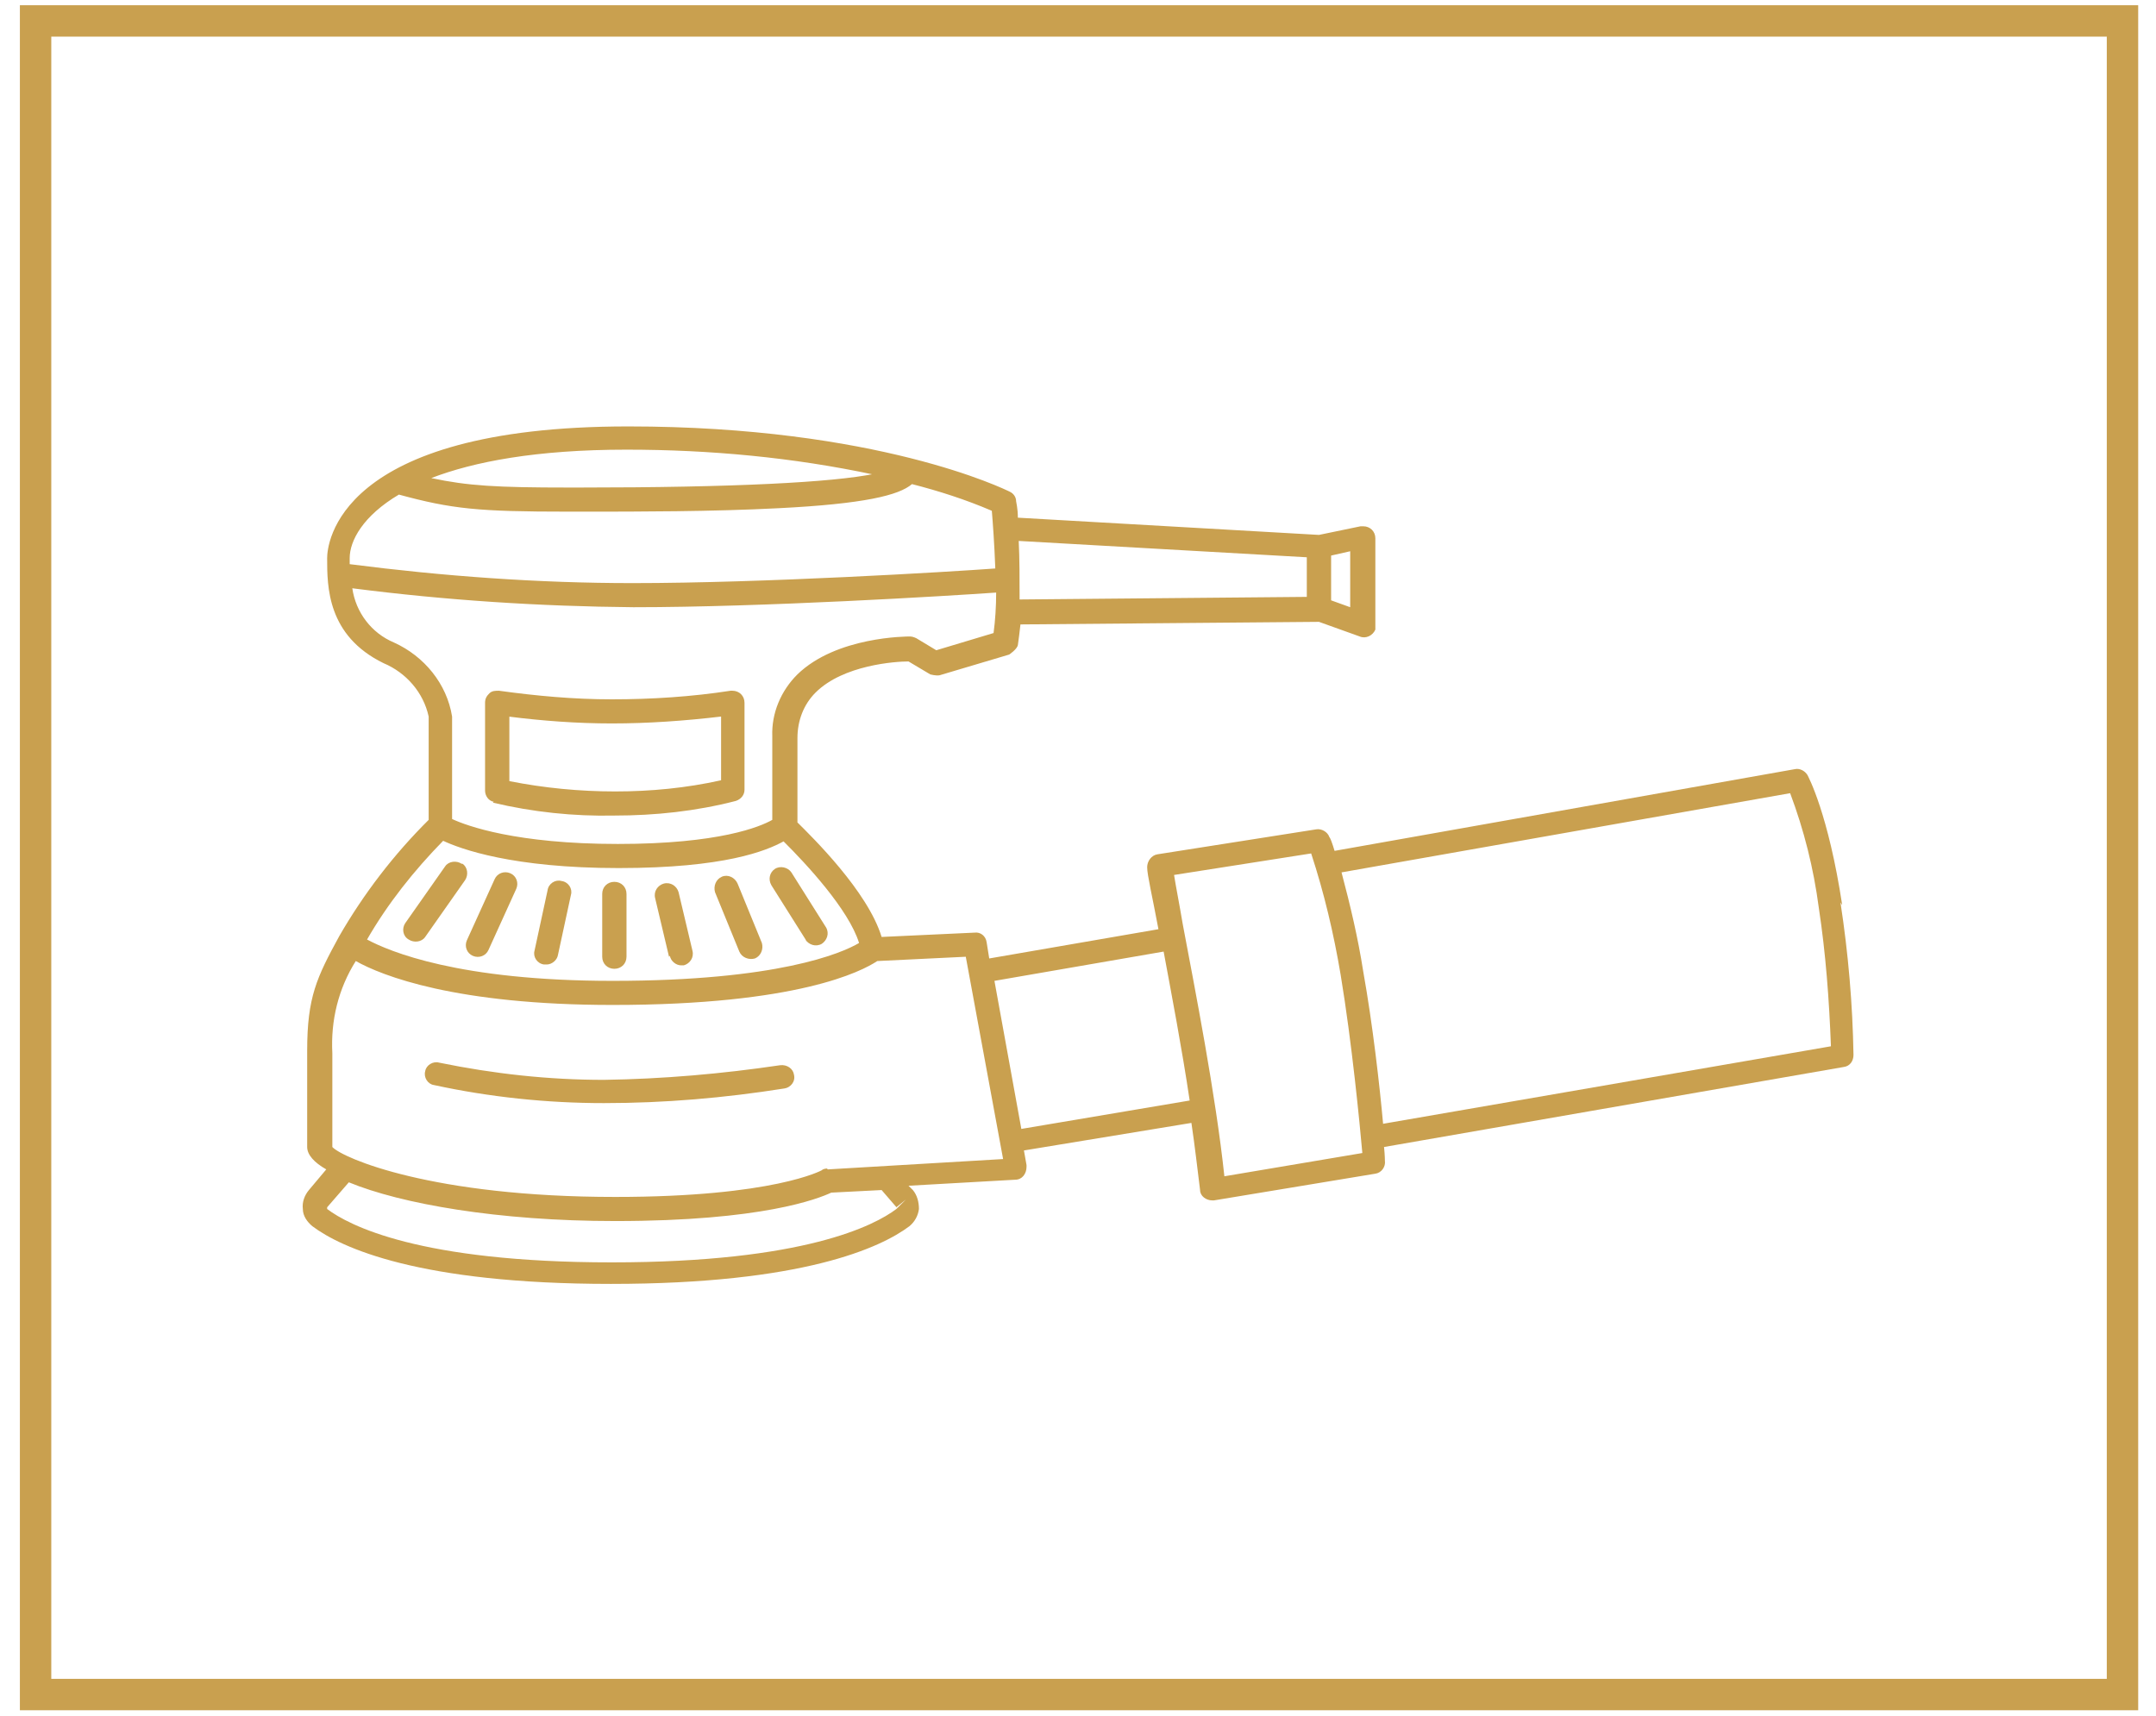 <svg width="103" height="82" viewBox="0 0 103 82" fill="none" xmlns="http://www.w3.org/2000/svg">
<path d="M101.399 1H1.7V80.963H101.399V1Z" stroke="#C9A04F" stroke-width="1.5" stroke-miterlimit="10"/>
<path d="M37.268 50.895C34.491 51.306 31.672 51.553 28.853 51.594C26.2 51.594 23.588 51.306 20.976 50.771C20.686 50.689 20.354 50.895 20.313 51.183C20.23 51.471 20.437 51.8 20.727 51.841C23.381 52.417 26.117 52.705 28.853 52.705C31.755 52.705 34.615 52.458 37.475 52.005C37.766 51.964 38.014 51.676 37.931 51.347C37.89 51.059 37.6 50.854 37.268 50.895Z" fill="#C9A04F"/>
<path d="M88.009 43.244C87.346 38.884 86.392 37.115 86.351 37.033C86.227 36.827 85.978 36.704 85.77 36.745L63.758 40.653C63.633 40.241 63.551 40.035 63.509 39.994C63.426 39.748 63.136 39.583 62.887 39.624L55.301 40.817C55.011 40.858 54.804 41.146 54.804 41.434C54.804 41.804 55.052 42.833 55.343 44.396L47.259 45.794L47.134 45.013C47.093 44.725 46.844 44.519 46.554 44.56L42.118 44.766C41.455 42.586 38.802 39.994 38.097 39.295V35.264C38.097 34.441 38.387 33.66 38.968 33.084C40.294 31.768 42.782 31.603 43.403 31.603L44.44 32.22C44.44 32.22 44.73 32.302 44.896 32.261L48.212 31.274C48.212 31.274 48.585 31.027 48.627 30.822C48.668 30.534 48.71 30.205 48.751 29.834L63.012 29.711L64.96 30.41C65.25 30.534 65.582 30.369 65.706 30.081C65.706 29.999 65.706 29.958 65.706 29.876V25.721C65.706 25.392 65.457 25.145 65.126 25.145C65.126 25.145 65.043 25.145 65.001 25.145L63.012 25.557L48.627 24.734C48.627 24.282 48.544 23.994 48.544 23.952C48.544 23.747 48.419 23.582 48.254 23.5C48.005 23.377 41.911 20.374 30.013 20.374C16.043 20.374 15.629 26.05 15.629 26.667C15.629 28.025 15.629 30.369 18.323 31.685C19.401 32.138 20.23 33.084 20.479 34.236V39.172C18.82 40.817 17.37 42.709 16.209 44.725C15.131 46.699 14.675 47.645 14.675 50.195V54.802C14.675 55.172 15.007 55.543 15.587 55.872L14.758 56.859C14.551 57.106 14.426 57.435 14.468 57.764C14.468 58.093 14.675 58.381 14.924 58.587C16.292 59.615 20.023 61.343 29.184 61.343C38.346 61.343 42.077 59.615 43.445 58.587C43.694 58.381 43.859 58.093 43.901 57.764C43.901 57.435 43.818 57.106 43.611 56.859L43.403 56.653L48.502 56.365C48.834 56.365 49.041 56.077 49.041 55.748C49.041 55.748 49.041 55.707 49.041 55.666L48.917 54.967L56.918 53.651C57.084 54.761 57.208 55.872 57.332 56.859C57.332 57.147 57.623 57.353 57.913 57.353H57.996L65.706 56.077C65.996 56.036 66.204 55.748 66.162 55.46C66.162 55.46 66.162 55.214 66.121 54.802L88.092 50.977C88.382 50.936 88.548 50.689 88.548 50.401C88.507 47.974 88.299 45.547 87.926 43.12M64.504 29.012L63.592 28.683V26.544L64.504 26.338V29.012ZM62.431 26.626V28.518L48.71 28.642C48.71 27.695 48.71 26.667 48.668 25.845L62.431 26.626ZM41.787 22.636C39.797 23.047 35.071 23.294 27.692 23.294H27.153C23.712 23.294 22.344 23.212 20.603 22.842C22.634 22.06 25.619 21.484 29.93 21.484C33.91 21.484 37.89 21.855 41.745 22.677M19.028 23.623C21.598 24.323 22.842 24.446 27.153 24.446H28.023C30.387 24.446 34.035 24.446 37.185 24.282C41.289 24.076 42.947 23.665 43.569 23.13C44.854 23.459 46.139 23.87 47.383 24.405C47.425 24.898 47.508 26.009 47.549 27.161C45.31 27.325 36.439 27.86 30.221 27.86C25.702 27.86 21.183 27.531 16.706 26.955C16.706 26.873 16.706 26.791 16.706 26.667C16.706 25.845 17.328 24.652 19.069 23.623M18.82 30.698C17.743 30.246 16.997 29.259 16.831 28.107C21.308 28.683 25.785 28.971 30.262 29.012C36.439 29.012 45.227 28.477 47.59 28.312C47.59 28.971 47.549 29.629 47.466 30.246L44.73 31.068L43.776 30.493C43.776 30.493 43.611 30.41 43.486 30.41C43.321 30.41 39.963 30.41 38.097 32.22C37.309 33.002 36.853 34.071 36.895 35.182V39.172C36.315 39.501 34.366 40.323 29.516 40.323C24.666 40.323 22.303 39.46 21.598 39.131V34.236C21.349 32.673 20.271 31.356 18.82 30.698ZM21.142 40.159C22.013 40.57 24.5 41.475 29.557 41.475C34.615 41.475 36.605 40.653 37.434 40.2C38.512 41.27 40.543 43.45 41.041 45.054C40.211 45.547 37.144 46.864 29.267 46.864C21.93 46.864 18.613 45.465 17.535 44.889C18.53 43.162 19.774 41.599 21.183 40.159M42.823 57.682L43.279 57.311L42.823 57.764C41.787 58.545 38.429 60.314 29.226 60.314C20.023 60.314 16.665 58.545 15.629 57.764V57.682L16.665 56.489C19.152 57.517 23.795 58.34 29.392 58.34C36.439 58.34 39.092 57.27 39.714 56.982L42.118 56.859L42.864 57.723L42.823 57.682ZM39.507 55.831C39.507 55.831 39.341 55.831 39.258 55.913C39.258 55.913 36.978 57.188 29.392 57.188C20.645 57.188 16.375 55.337 15.877 54.802V50.319C15.794 48.756 16.167 47.234 16.997 45.917C18.24 46.617 21.764 48.015 29.267 48.015C38.097 48.015 41.165 46.411 41.911 45.917L46.139 45.712L47.922 55.378L39.548 55.872L39.507 55.831ZM48.793 53.938L47.508 46.864L55.591 45.465C55.964 47.481 56.462 50.072 56.835 52.581L48.793 53.938ZM58.493 56.201C58.078 52.293 57.084 47.234 56.503 44.149C56.337 43.162 56.172 42.339 56.089 41.804L62.639 40.776C63.26 42.668 63.716 44.601 64.048 46.576C64.587 49.825 64.96 53.692 65.084 55.09L58.493 56.201ZM66.079 53.733C65.913 51.882 65.582 48.961 65.126 46.411C64.877 44.807 64.504 43.244 64.09 41.681L85.522 37.897C86.185 39.665 86.641 41.475 86.89 43.367C87.222 45.547 87.387 47.769 87.47 49.99L66.079 53.692V53.733Z" fill="#C9A04F"/>
<path d="M24.375 41.722C24.085 41.599 23.754 41.722 23.629 42.01L22.303 44.93C22.178 45.218 22.303 45.547 22.593 45.671C22.883 45.794 23.215 45.671 23.339 45.383L24.666 42.462C24.79 42.174 24.666 41.845 24.375 41.722Z" fill="#C9A04F"/>
<path d="M26.821 42.092C26.531 42.01 26.2 42.215 26.158 42.545L25.536 45.424C25.453 45.712 25.661 46.041 25.992 46.082C25.992 46.082 26.075 46.082 26.117 46.082C26.365 46.082 26.614 45.876 26.655 45.63L27.277 42.75C27.36 42.462 27.153 42.133 26.821 42.092Z" fill="#C9A04F"/>
<path d="M29.93 45.712V42.709C29.93 42.38 29.682 42.133 29.35 42.133C29.018 42.133 28.77 42.38 28.77 42.709V45.712C28.77 46.041 29.018 46.288 29.35 46.288C29.682 46.288 29.93 46.041 29.93 45.712Z" fill="#C9A04F"/>
<path d="M32.003 45.671C32.045 45.917 32.293 46.123 32.542 46.123C32.584 46.123 32.625 46.123 32.666 46.123C32.957 46.041 33.164 45.753 33.081 45.424L32.418 42.627C32.335 42.339 32.045 42.133 31.713 42.215C31.423 42.298 31.216 42.586 31.299 42.915L31.962 45.712L32.003 45.671Z" fill="#C9A04F"/>
<path d="M35.32 45.465C35.444 45.753 35.776 45.876 36.066 45.794C36.356 45.671 36.48 45.342 36.398 45.054L35.237 42.216C35.112 41.928 34.781 41.763 34.49 41.886C34.2 42.01 34.076 42.339 34.159 42.627L35.32 45.465Z" fill="#C9A04F"/>
<path d="M23.546 38.349C25.453 38.801 27.402 39.007 29.35 38.966C31.299 38.966 33.247 38.76 35.154 38.267C35.403 38.184 35.568 37.979 35.568 37.732V33.578C35.568 33.248 35.32 33.002 34.988 33.002H34.905C33.04 33.29 31.133 33.413 29.226 33.413C27.402 33.413 25.619 33.248 23.837 33.002C23.671 33.002 23.505 33.002 23.381 33.125C23.256 33.248 23.173 33.372 23.173 33.578V37.773C23.173 38.02 23.339 38.267 23.588 38.308M24.293 34.236C25.909 34.441 27.567 34.565 29.226 34.565C30.967 34.565 32.708 34.441 34.449 34.236V37.28C32.791 37.65 31.091 37.814 29.392 37.814C27.692 37.814 25.992 37.65 24.334 37.321V34.236H24.293Z" fill="#C9A04F"/>
<path d="M38.47 44.889C38.636 45.136 38.968 45.259 39.258 45.095C39.507 44.93 39.631 44.601 39.465 44.313L37.807 41.681C37.641 41.434 37.268 41.352 37.019 41.516C36.771 41.681 36.688 42.01 36.853 42.298L38.512 44.93L38.47 44.889Z" fill="#C9A04F"/>
<path d="M22.054 41.27C21.805 41.105 21.432 41.146 21.266 41.393L19.359 44.108C19.194 44.355 19.235 44.725 19.525 44.889C19.774 45.054 20.147 45.013 20.313 44.766L22.22 42.051C22.386 41.804 22.344 41.434 22.096 41.27" fill="#C9A04F"/>
</svg>
